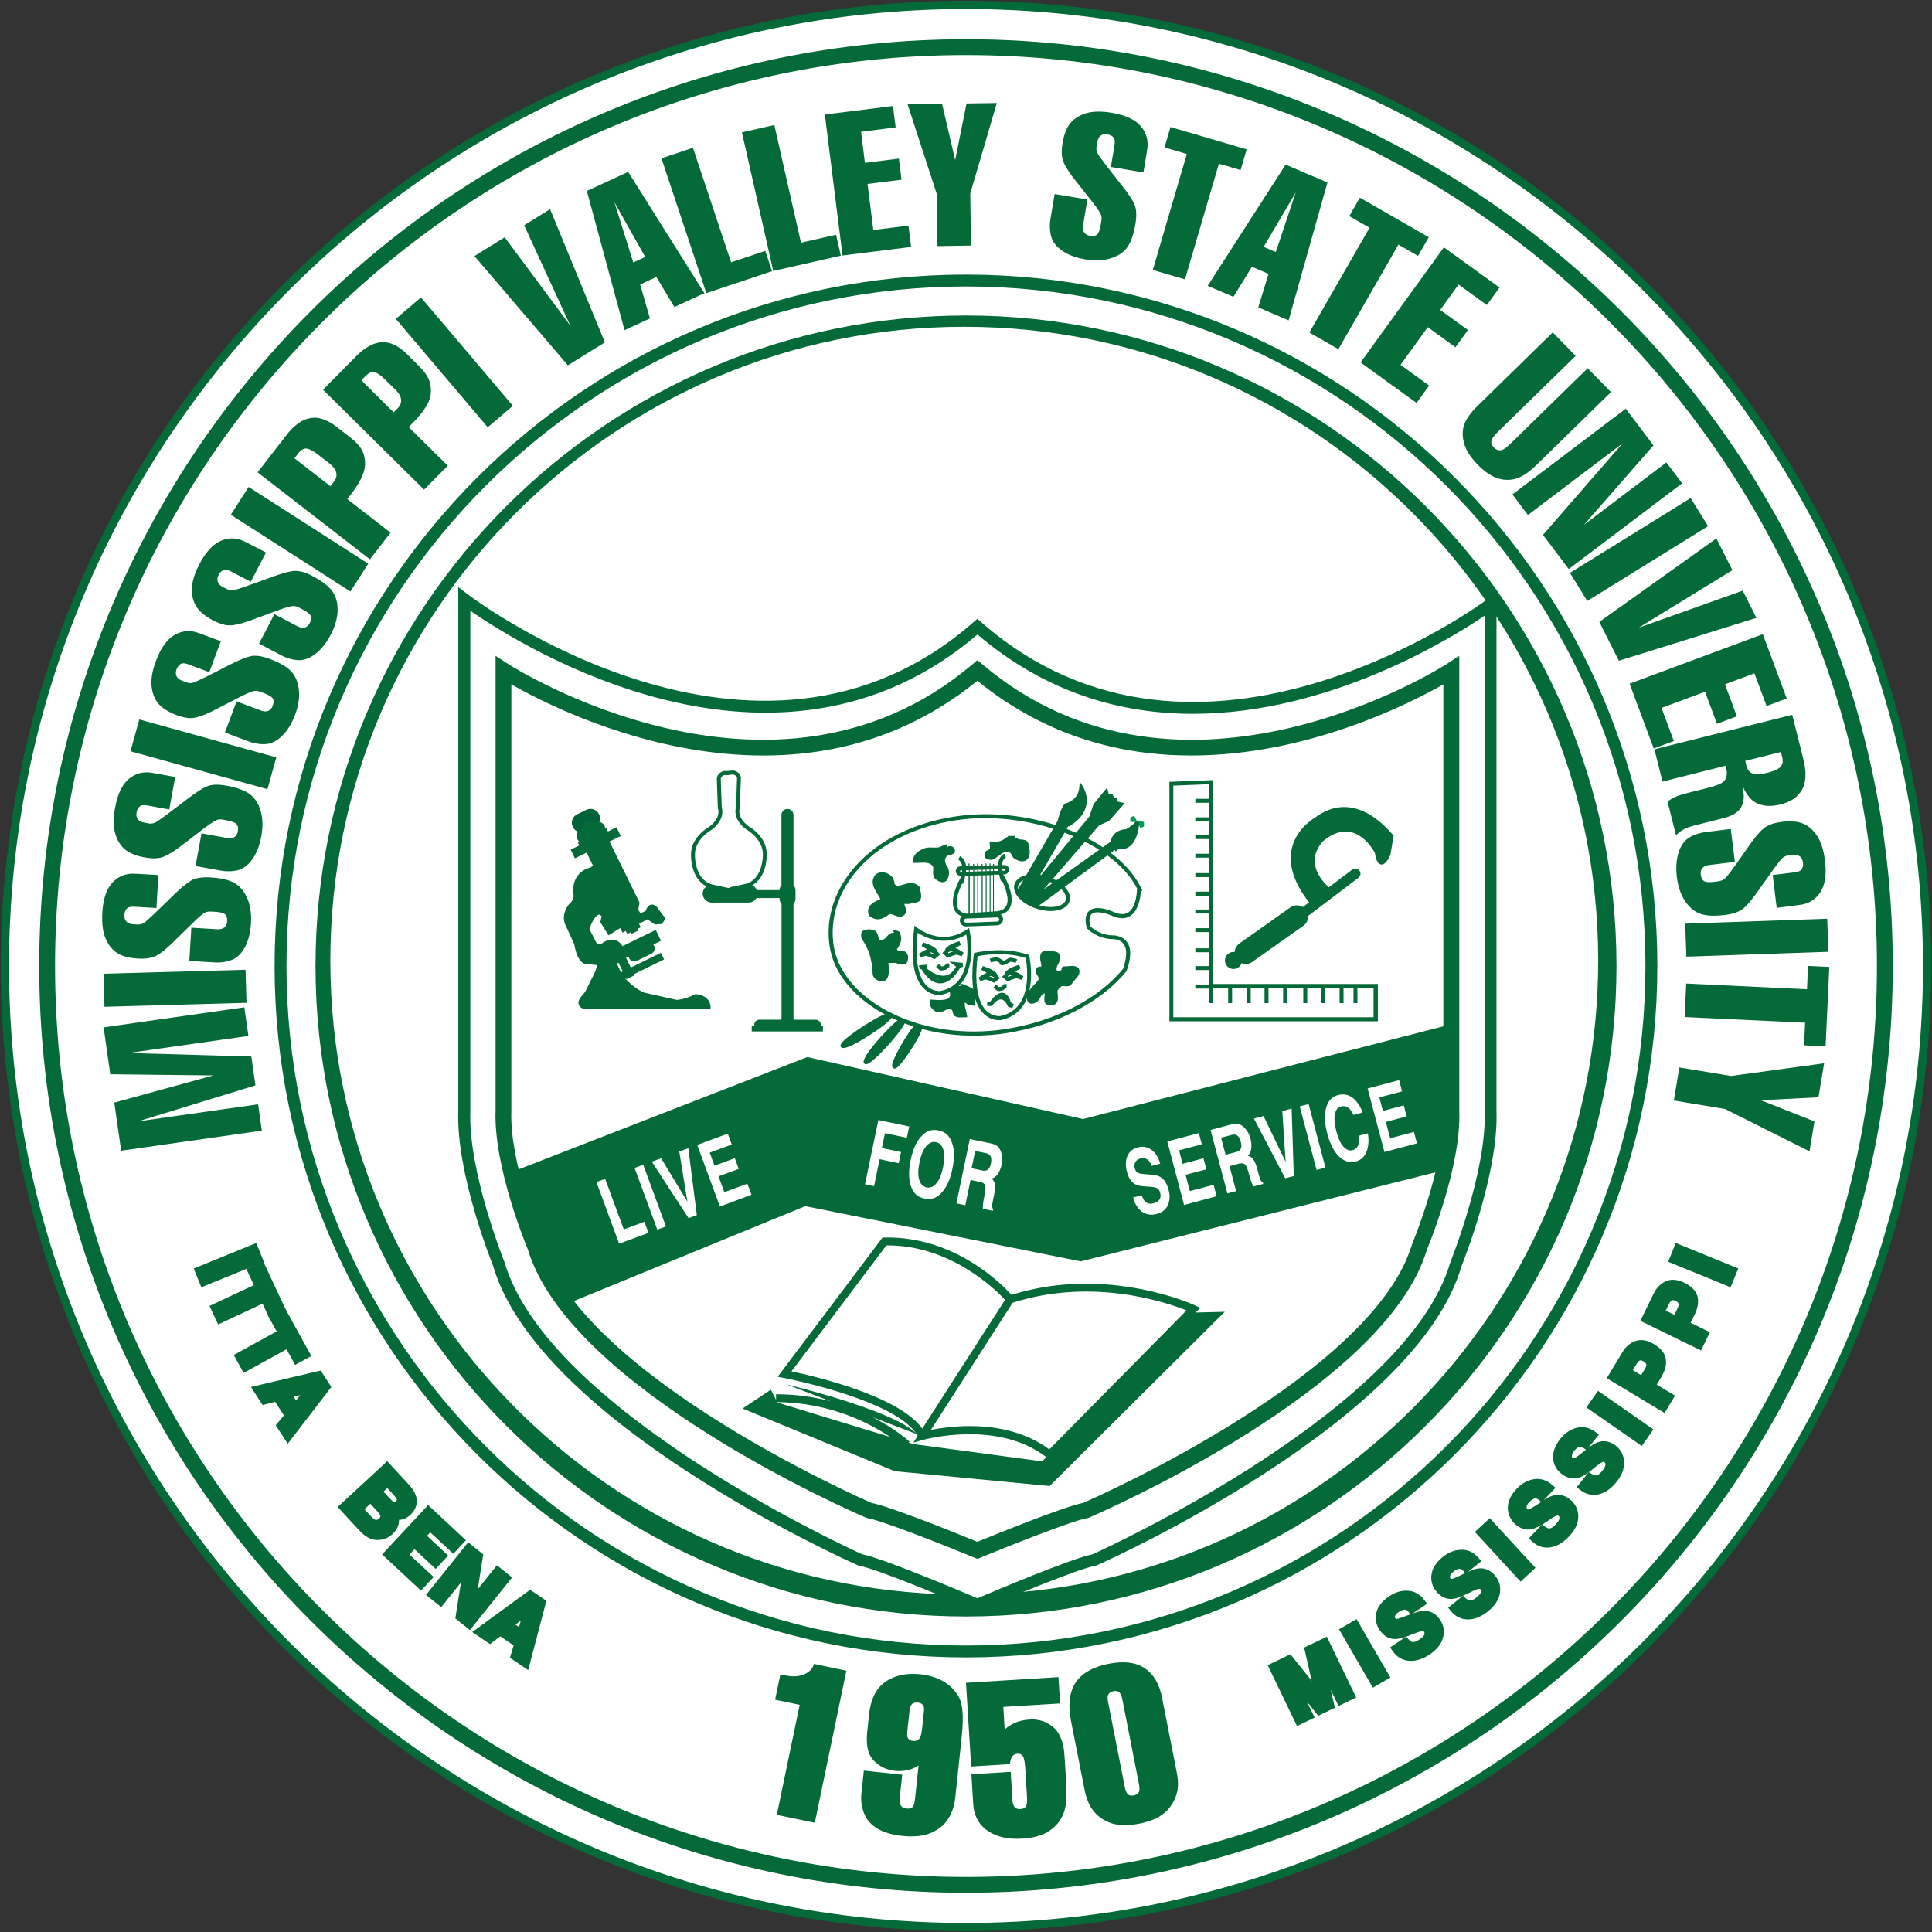 <?xml version="1.0" encoding="utf-8"?>
<svg xmlns="http://www.w3.org/2000/svg" viewBox="0 0 250.2 250.2">
<rect x="0" y="0" width="250.2" height="250.2" fill="#333333" stroke="none"/>
<g>
	<path fill="#FFFFFF" d="M125.1,249.56c68.74,0,124.46-55.73,124.46-124.46S193.84,0.64,125.1,0.64
		C56.36,0.64,0.64,56.36,0.64,125.1S56.36,249.56,125.1,249.56"/>
	<path fill="#046A38" d="M125.1,214.64c-49.37,0-89.54-40.17-89.54-89.54c0-49.37,40.17-89.54,89.54-89.54
		c49.37,0,89.53,40.17,89.53,89.54C214.63,174.47,174.47,214.64,125.1,214.64z M125.1,37.1c-48.52,0-88,39.48-88,88
		c0,48.52,39.48,88,88,88c48.52,0,87.99-39.48,87.99-88C213.1,76.58,173.62,37.1,125.1,37.1z M125.1,250.1
		c-68.93,0-125-56.08-125-125s56.08-125,125-125c68.92,0,125,56.07,125,125S194.03,250.1,125.1,250.1z M125.1,1.17
		C56.77,1.17,1.17,56.77,1.17,125.1c0,68.33,55.59,123.93,123.93,123.93c68.33,0,123.93-55.59,123.93-123.93
		C249.03,56.77,193.43,1.17,125.1,1.17z M125.1,245.12c-66.18,0-120.02-53.84-120.02-120.02S58.92,5.08,125.1,5.08
		c66.18,0,120.02,53.84,120.02,120.02S191.28,245.12,125.1,245.12z M125.1,7.13C60.05,7.13,7.13,60.05,7.13,125.1
		S60.05,243.07,125.1,243.07c65.05,0,117.97-52.92,117.97-117.97S190.15,7.13,125.1,7.13z M125.1,40.86
		c-46.45,0-84.24,37.79-84.24,84.24c0,46.45,37.79,84.24,84.24,84.24c46.45,0,84.24-37.79,84.24-84.24
		C209.34,78.65,171.55,40.86,125.1,40.86z M206.97,124.41c0,43.52-34.03,79.23-76.88,81.93l-3.52,1.48l-3.16-1.33
		c-44.59-0.78-80.63-37.3-80.63-82.08c0-45.27,36.83-82.09,82.09-82.09C170.15,42.31,206.97,79.14,206.97,124.41z M123.69,105.74
		c-5.25,0.79-9.78,3.01-12.74,6.25c-2.83,3.09-4.07,6.84-3.51,10.56c0.54,3.59,3.32,6.89,7.63,9.06c3.28,1.65,7.09,2.51,11.02,2.51
		c1.37,0,2.75-0.1,4.13-0.31c6.51-0.99,12.36-3.99,15.65-8.03l0.04-0.08c0.61-1.71,0.61-2.98-0.01-3.77c-0.7-0.9-1.92-0.8-1.94-0.8
		c-1.52-0.07-2.54-0.95-2.76-1.16c-0.19-0.8-0.13-1.34,0.19-1.61c0.59-0.5,2.03-0.02,2.53,0.2c0.98,0.45,1.8,0.48,2.45,0.06
		c1.12-0.71,1.33-2.51,1.37-3.18l0.19-0.12C145,108.7,133.68,104.22,123.69,105.74z M147.24,115.17c0,0.02-0.01,2.29-1.14,3
		c-0.49,0.31-1.15,0.28-1.96-0.1c-0.21-0.1-2.12-0.92-3.07-0.13c-0.49,0.41-0.61,1.15-0.34,2.2l0.02,0.06l0.04,0.05
		c0.05,0.05,1.22,1.28,3.19,1.37c0.01,0,1-0.08,1.52,0.61c0.48,0.63,0.46,1.74-0.06,3.24c-3.22,3.93-8.93,6.85-15.3,7.81
		c-5.24,0.79-10.51,0.03-14.83-2.15c-4.15-2.09-6.83-5.26-7.35-8.68c-0.54-3.57,0.66-7.16,3.38-10.13c2.88-3.15,7.3-5.31,12.44-6.09
		c9.37-1.42,20.34,2.75,23.47,8.81V115.17z M138.35,115.49c-0.43-0.83-1.49-1.59-2.76-1.98c-0.93-0.29-1.86-0.36-2.64-0.19
		c-0.83,0.17-1.39,0.59-1.57,1.18c-0.12,0.38-0.07,0.8,0.16,1.22c0.43,0.83,1.49,1.58,2.76,1.98c0.62,0.19,1.22,0.28,1.77,0.28
		c1.23,0,2.19-0.46,2.44-1.27C138.63,116.33,138.57,115.91,138.35,115.49z M138.02,116.56c-0.27,0.87-1.91,1.17-3.57,0.65
		c-1.14-0.35-2.08-1.01-2.46-1.72c-0.16-0.3-0.2-0.58-0.12-0.83c0.12-0.4,0.55-0.7,1.19-0.83c0.24-0.05,0.51-0.08,0.78-0.08
		c0.51,0,1.06,0.09,1.61,0.26c1.14,0.35,2.08,1.02,2.45,1.73C138.06,116.03,138.1,116.31,138.02,116.56z M130.8,117.53
		c-0.29,0.58-0.87,0.91-1.71,0.99l-0.18,0.01l0,0.07l-3.55,0.24c-0.88-0.08-1.46-0.41-1.75-0.99c-0.72-1.41,0.58-3.81,0.83-4.24
		c0.03-0.11,0.05-0.24,0.09-0.39c0.34-1.51-0.39-1.87-0.42-1.88l0.2-0.47c0.05,0.02,1.16,0.51,0.71,2.47
		c-0.04,0.16-0.07,0.29-0.09,0.4l0.01,0c-0.04,0.19-0.08,0.33-0.11,0.43c-0.01,0.03-0.01,0.05-0.01,0.06l0,0
		c-0.06,0.2-0.12,0.24-0.24,0.22c-0.4,0.84-0.96,2.3-0.52,3.18c0.21,0.42,0.64,0.65,1.3,0.71l1.03-0.07l-0.01-0.08l2.65-0.17
		c0.65-0.06,1.08-0.3,1.29-0.71c0.44-0.88-0.12-2.34-0.52-3.18c-0.13,0.02-0.18-0.03-0.24-0.22h-0.01c0-0.01-0.01-0.03-0.01-0.06
		c-0.03-0.1-0.06-0.24-0.11-0.43l0.01,0c-0.03-0.11-0.05-0.24-0.09-0.4c-0.45-1.96,0.67-2.45,0.72-2.47l0.2,0.47
		c-0.03,0.01-0.76,0.37-0.42,1.88c0.03,0.15,0.06,0.28,0.09,0.39C130.22,113.71,131.52,116.11,130.8,117.53z M118.83,116.82
		c-0.32,0.11-0.64,0.12-0.97,0.1v0.15h-0.75c0.03,0.09,0.06,0.19,0.09,0.29c0.13,0.37,0.31,0.88-0.17,1.2
		c-0.4,0.29-0.87,0.1-1.24-0.04c-0.24-0.1-0.49-0.2-0.61-0.12c-0.13,0.07-0.23,0.14-0.33,0.21c-0.34,0.22-0.69,0.44-1.14,0.44
		c-0.11,0-0.22-0.01-0.35-0.04c-0.76-0.19-0.92-0.55-0.92-0.81c-0.19-1.02,0.93-1.5,1.53-1.72v-0.15c-0.08-0.15-0.18-0.3-0.27-0.45
		c-0.48-0.77-1.03-1.65-0.4-2.5c0.2-0.28,0.55-0.42,0.96-0.42c0.56,0.02,1.12,0.32,1.39,0.76l0.07,0.19
		c0.07,0.18,0.13,0.36,0.13,0.59c0.01,0.01,0.11,0.1,0.26,0.17c0.28,0.08,0.62-0.03,0.97-0.14c0.39-0.12,0.84-0.26,1.32-0.12
		c0.48,0.16,0.75,0.42,0.75,0.73l0.04,0.17C119.31,115.82,119.46,116.61,118.83,116.82z M123.38,109.66
		c-0.2-0.1-0.48-0.04-0.56-0.08l-0.07,0.15l-0.04-0.16v0c0,0,0,0,0,0l-0.06-0.25c-0.24,0.06-0.49,0.16-0.74,0.27
		c-0.11,0.05-0.22,0.09-0.3,0.13c-0.26,0.06-0.52,0.05-0.81,0.04c-0.37-0.02-0.76-0.03-1.17,0.13c-0.36,0.16-1.47,0.64-1.36,1.63
		l0.03,0.23h0.23c0.17,0,0.34-0.01,0.52-0.02c0.72-0.03,1.34-0.07,1.75,0.44c0.09,0.18,0.07,0.37,0.05,0.59
		c-0.02,0.26-0.05,0.55,0.14,0.91c0.24,0.3,0.68,0.58,1.08,0.58c0.03,0,0.06,0,0.09-0.01c0.24-0.03,0.44-0.16,0.55-0.38
		c0.31-0.63,0.24-1.37-0.2-1.89c-0.01-0.01-0.02-0.06-0.03-0.1c-0.02-0.08-0.05-0.16-0.07-0.21c-0.06-0.22-0.03-0.45,0.09-0.64
		c0.09-0.13,0.26-0.29,0.55-0.32c0.26,0,0.53-0.19,0.61-0.43C123.7,110.06,123.62,109.83,123.38,109.66z M133.18,109.25
		c-0.14-0.48-0.62-0.51-0.93-0.53c-0.2-0.01-0.41-0.03-0.48-0.12l-0.07-0.1h-0.12c-0.02,0-0.07-0.02-0.08,0.01v-0.25h-0.98v0.13
		c-0.06,0.01-0.13,0.02-0.2,0.06l-0.05,0.04c-0.51,0.44-1.03,0.59-1.81,0.5l-0.29-0.03v0.29c0,0.09,0.01,0.18,0.02,0.28
		c0.01,0.15,0.03,0.3,0.01,0.41c-0.05,0.04-0.13,0.08-0.21,0.12c-0.16,0.08-0.37,0.17-0.45,0.39c-0.12,0.32-0.04,0.6,0.21,0.76
		c0.33,0.21,0.92,0.17,1.14-0.06c0.14-0.09,0.27-0.19,0.41-0.29c0.61-0.46,1.01-0.72,1.51-0.42c0.08,0.04,0.14,0.16,0.21,0.29
		c0.09,0.18,0.2,0.4,0.42,0.51c0.35,0.21,0.67,0.31,0.95,0.31c0.21,0,0.39-0.06,0.55-0.18
		C133.58,110.84,133.32,109.81,133.18,109.25z M117.53,123.61c-0.09-0.21-0.25-0.36-0.47-0.44l-0.08-0.01
		c-0.09,0-0.19,0.01-0.28,0.02c-0.09,0.01-0.22,0.02-0.25,0.01c-0.19-0.1-0.27-0.18-0.28-0.23c-0.01-0.03,0.03-0.09,0.05-0.12
		c0.56-0.79,0.64-1.5,0.25-2.14l-0.04-0.06l-0.06-0.03c-0.1-0.05-0.46-0.21-0.71-0.08l0.12,0.26c-0.05,0-0.09,0.01-0.13,0.02
		c-0.04,0.01-0.08,0.01-0.12,0.01l-0.08,0.01c-0.28,0.1-0.47,0.31-0.64,0.49c-0.17,0.19-0.31,0.35-0.57,0.39
		c-0.13,0.04-0.33,0-0.41-0.09c-0.04-0.1-0.06-0.21-0.09-0.32c-0.06-0.3-0.15-0.71-0.66-0.88c-0.52-0.11-0.95-0.07-1.29,0.1
		c-0.36,0.18-0.29,0.79-0.21,1.04l0.04,0.07c0.89,1.23,1.31,2.59,1.4,4.56c0.07,0.49,0.62,0.86,1.09,0.9c0.03,0,0.07,0,0.1,0
		c0.36,0,0.64-0.19,0.75-0.52c0.2-0.46,0.16-0.94,0.13-1.41c-0.01-0.15-0.02-0.3-0.03-0.44c0.09,0,0.19-0.01,0.28-0.01
		c0.33-0.01,0.65-0.03,0.88,0.06c0.29,0.15,0.7,0.19,0.96,0.1c0.16-0.05,0.24-0.15,0.27-0.22
		C117.59,124.38,117.67,123.95,117.53,123.61z M139.21,126.89c-0.15,0.17-0.31,0.35-0.42,0.53c-0.21,0.36-0.61,0.32-0.9,0.29
		c-0.16-0.01-0.32-0.03-0.43,0.01c-0.08,0.1-0.18,0.15-0.26,0.19c-0.02,0.01-0.05,0.02-0.07,0.03c-0.02,0.15-0.1,0.26-0.17,0.33
		c-0.01,0.17,0,0.35,0.02,0.53c0.04,0.45,0.08,0.97-0.36,1.26c-0.2,0.1-0.4,0.15-0.59,0.15c-0.04,0-0.08,0-0.12-0.01
		c-0.29-0.03-0.51-0.18-0.62-0.4c-0.07-0.25-0.05-0.46-0.03-0.66c0.02-0.18,0.04-0.35,0.01-0.51c-0.02,0.02-0.1,0.05-0.25,0.15
		c-0.13,0.1-0.23,0.27-0.33,0.44c-0.15,0.25-0.3,0.51-0.6,0.63c-0.44,0.25-0.75,0.09-0.86,0c-0.24-0.19-0.32-0.56-0.21-0.95
		c0.18-0.6,0.55-1,0.92-1.38c0.17-0.18,0.34-0.36,0.5-0.56c0.08-0.08,0.1-0.35-0.01-0.51c-0.19-0.28-0.5-0.73-0.15-1.1
		c0.13-0.19,0.39-0.18,0.57-0.17c0.02-0.17-0.02-0.37-0.07-0.58c-0.08-0.36-0.17-0.77,0.05-1.15c0.29-0.49,1-0.36,1.56-0.26
		c0.11,0.02,0.21,0.04,0.31,0.05c0.23,0.04,0.4,0.16,0.5,0.35c0.16,0.32,0.08,0.78-0.06,1.06c-0.29,0.48-0.39,0.86-0.27,1.02
		c0.01,0.02,0.06,0.05,0.17,0.06c0.15,0,0.32-0.04,0.44-0.12c-0.02-0.12-0.02-0.24,0.07-0.34l0.08-0.09l0.18-0.02
		c0.14,0,0.3-0.02,0.46-0.03c0.52-0.05,1.1-0.11,1.43,0.29C139.99,126.02,139.58,126.48,139.21,126.89z M125.07,129.87
		c-0.04,0-0.08-0.01-0.12-0.01c-0.05,0.31,0.03,0.59,0.12,0.91c0.06,0.21,0.12,0.43,0.15,0.68l0.04,0.29h-0.29
		c-0.1,0-0.2,0-0.29,0.01c-0.1,0-0.2,0.01-0.3,0.01c-0.22,0-0.44-0.02-0.65-0.13c-0.23-0.08-0.29-0.33-0.34-0.53
		c-0.03-0.13-0.06-0.26-0.13-0.32c-0.2-0.21-0.63-0.09-0.98,0.12c-0.3,0.2-0.79,0.21-1.1,0.1l-0.07-0.04
		c-0.31-0.23-0.88-0.66-0.65-1.33l0.06-0.19l0.2,0.02c0.65,0.05,1.84,0.15,2.21-0.29c0.12-0.14,0.15-0.34,0.09-0.61
		c-0.01-0.04-0.02-0.07-0.04-0.11c-0.05-0.13-0.11-0.26-0.1-0.38c0.2-0.08,0.39-0.19,0.56-0.35c0.32-0.05,0.67-0.06,1.03-0.05
		l0.01-0.04h0h0l0.08-0.24c0.27,0.09,0.51,0.2,0.74,0.31c0.05,0,0.1,0,0.15,0v0.07c0.14,0.07,0.28,0.13,0.42,0.19
		c0.49,0.25,0.45,0.82,0.41,1.33c-0.02,0.23-0.03,0.46-0.01,0.65l0.04,0.29H126C125.69,130.2,125.37,130.2,125.07,129.87z
		 M187.63,132.73l-0.3,18.73l-47.37,11.89l-35.68-7.15l-30.13,12.36l-4.68-6.96l-2.37-10.14l37.46-14.57l35.7,8.03L187.63,132.73z"
		/>
	<path fill="#006236" d="M77.58,105.45c-0.3-0.61-1.03-0.87-1.65-0.57l-1.18,0.57c-0.3,0.14-0.52,0.4-0.63,0.71
		c-0.11,0.31-0.08,0.65,0.06,0.93c0.14,0.3,0.39,0.52,0.7,0.63c0.14,0.05,0.28,0.07,0.41,0.07c0.18,0,0.36-0.04,0.53-0.12l1.18-0.58
		c0.3-0.15,0.52-0.4,0.63-0.71C77.75,106.07,77.73,105.73,77.58,105.45z"/>
	<polygon fill="#009C57" points="147.19,106.26 146.87,105.63 146.38,105.88 146.38,106.43 147.29,106.46 147.67,107.22 
		148.15,107.05 148.15,106.5 148.16,106.44 	"/>
	<polygon fill="#046A38" points="34.07,163.32 31.9,164.33 32.88,166.43 27.13,169.12 28.25,171.52 34,168.83 34.98,170.92 
		37.15,169.91 	"/>
	<path fill="#046A38" d="M40.32,175.61l-2.1,1.15l-1.11-2.02l-5.56,3.06l-1.28-2.32l5.56-3.06l-1.12-2.03l2.1-1.15L40.32,175.61z
		 M33.18,160.98l-8.09,3.3l0.99,2.43l8.09-3.31L33.18,160.98z M32.5,179.62l1.51,2.34l1.62-0.42l1.14,1.76l-1.06,1.28l1.55,2.39
		l5.65-7.35l-1.38-2.13L32.5,179.62z M38.9,180.67l-0.57,0.69l-0.3-0.46L38.9,180.67z M51.61,197.42c0.05-0.2,0.07-0.4,0.06-0.6
		c0.03,0,0.05,0,0.08,0c0.49-0.02,0.96-0.24,1.4-0.64c0.41-0.38,0.68-0.83,0.78-1.34c0.16-0.81-0.14-1.65-0.89-2.48l-2.89-3.13
		l-6.42,5.93l2.72,2.95c0.29,0.31,0.59,0.59,0.9,0.81c0.34,0.24,0.71,0.4,1.08,0.47c0.16,0.03,0.32,0.04,0.48,0.04
		c0.18,0,0.35-0.02,0.52-0.05c0.52-0.09,0.99-0.33,1.39-0.71C51.23,198.29,51.49,197.87,51.61,197.42z M47.96,194.74l0.95,1.03
		c0.23,0.25,0.3,0.41,0.33,0.48c0.04,0.11,0.05,0.22-0.13,0.39c-0.29,0.26-0.45,0.2-0.52,0.18c-0.07-0.03-0.21-0.11-0.45-0.36
		l-0.94-1.01L47.96,194.74z M49.66,193.17l0.5-0.46l0.8,0.87c0.21,0.22,0.35,0.43,0.44,0.6c0.02,0.05,0.02,0.1-0.11,0.22
		c-0.05,0.05-0.15,0.13-0.22,0.11c-0.15-0.04-0.3-0.15-0.46-0.33L49.66,193.17z M56.16,204.22l-1.64,1.77l-5.03-4.69l5.96-6.39
		l4.89,4.56l-1.63,1.75l-2.99-2.78l-0.42,0.45l2.74,2.56l-1.62,1.73l-2.74-2.56l-0.65,0.7L56.16,204.22z M66.32,204.28l-5.46,6.82
		l-1.89-1.51l0.72-4.64l-2.55,3.18l-1.97-1.58l5.46-6.82l1.95,1.57l-0.71,4.51l2.48-3.1L66.32,204.28z M68.65,205.88l-7.49,5.47
		l2.3,1.57l1.33-1.01l1.73,1.18l-0.48,1.59l2.36,1.6l2.36-8.97L68.65,205.88z M67.46,209.85l-0.25,0.85l-0.45-0.31L67.46,209.85z
		 M33.91,146.42l-18.22,2.6l-0.89-6.23l12.84-3.52l-13.36-0.15l-0.86-6.07l18.22-2.6l0.53,3.71l-15.55,2.21l15.93,0.45l0.53,3.74
		l-15.2,4.66l15.55-2.21L33.91,146.42z M13.41,126.1l0.12,4.28l18.39-0.51l-0.12-4.28L13.41,126.1z M17.5,113.15
		c-1.17-0.07-2.14,0.31-2.92,1.13c-0.78,0.82-1.23,2.13-1.33,3.91c-0.08,1.38,0.06,2.49,0.42,3.34c0.36,0.85,0.87,1.48,1.51,1.89
		c0.64,0.41,1.55,0.66,2.73,0.72c0.81,0.05,1.48-0.03,2.03-0.24c0.55-0.21,1.27-0.73,2.17-1.58l2.92-2.86
		c0.75-0.73,1.27-1.17,1.57-1.3c0.21-0.09,0.45-0.13,0.73-0.11l0.54,0.03c0.67,0.04,1.09,0.15,1.29,0.34
		c0.2,0.18,0.28,0.48,0.26,0.89c-0.02,0.35-0.14,0.62-0.36,0.8c-0.22,0.18-0.54,0.26-0.97,0.23l-3.31-0.2l-0.26,4.3l3.31,0.2
		c0.5,0.03,1.02-0.01,1.56-0.14c0.53-0.12,0.96-0.3,1.26-0.54c0.53-0.4,0.96-0.99,1.28-1.74c0.32-0.75,0.51-1.61,0.57-2.57
		c0.08-1.29-0.08-2.39-0.47-3.3c-0.39-0.91-0.94-1.57-1.64-1.98c-0.7-0.41-1.74-0.66-3.13-0.74c-1.11-0.07-1.96,0.07-2.54,0.42
		c-0.58,0.35-1.36,0.99-2.33,1.95c-2,1.96-3.2,3.1-3.6,3.42c-0.29,0.23-0.61,0.33-0.95,0.31l-0.59-0.03
		c-0.39-0.02-0.69-0.14-0.88-0.35c-0.2-0.21-0.28-0.5-0.26-0.86c0.02-0.39,0.15-0.69,0.37-0.88c0.17-0.15,0.51-0.21,1.01-0.18
		l2.77,0.16l0.25-4.27L17.5,113.15 M19.75,100.09c-1.15-0.21-2.16,0.04-3.04,0.76c-0.88,0.72-1.48,1.96-1.8,3.73
		c-0.25,1.36-0.25,2.48,0.01,3.36c0.26,0.89,0.68,1.57,1.26,2.06s1.46,0.84,2.62,1.05c0.79,0.14,1.48,0.15,2.04,0.01
		c0.57-0.14,1.35-0.57,2.35-1.31l3.24-2.48c0.84-0.63,1.41-1,1.72-1.1c0.22-0.06,0.46-0.07,0.73-0.02l0.53,0.1
		c0.65,0.12,1.07,0.28,1.24,0.49c0.17,0.21,0.22,0.51,0.15,0.92c-0.06,0.35-0.22,0.6-0.45,0.75c-0.24,0.15-0.57,0.19-0.99,0.11
		l-3.26-0.6l-0.78,4.23l3.27,0.6c0.5,0.09,1.02,0.11,1.56,0.06c0.54-0.05,0.99-0.18,1.32-0.39c0.58-0.34,1.07-0.86,1.48-1.57
		c0.41-0.71,0.71-1.54,0.88-2.49c0.23-1.27,0.21-2.38-0.07-3.33c-0.28-0.95-0.74-1.68-1.39-2.17c-0.65-0.49-1.65-0.86-3.02-1.11
		c-1.09-0.2-1.95-0.17-2.57,0.1c-0.62,0.27-1.47,0.82-2.55,1.65c-2.22,1.7-3.55,2.69-3.99,2.95c-0.32,0.19-0.64,0.25-0.99,0.19
		l-0.58-0.11c-0.39-0.07-0.67-0.22-0.83-0.45c-0.17-0.23-0.22-0.53-0.15-0.88c0.07-0.39,0.23-0.66,0.47-0.82
		c0.19-0.13,0.53-0.15,1.03-0.05l2.73,0.5l0.77-4.21L19.75,100.09 M18.04,93.17l-1.14,4.12l17.74,4.91l1.14-4.12L18.04,93.17z
		 M25.77,81.99c-1.09-0.41-2.14-0.34-3.13,0.22c-0.99,0.55-1.8,1.67-2.43,3.35c-0.49,1.29-0.68,2.4-0.58,3.31
		c0.1,0.92,0.39,1.67,0.88,2.25c0.49,0.58,1.29,1.08,2.39,1.5c0.75,0.29,1.43,0.41,2.01,0.37c0.59-0.04,1.43-0.33,2.55-0.87
		l3.63-1.87c0.93-0.47,1.56-0.74,1.88-0.78c0.22-0.02,0.47,0.01,0.73,0.11l0.51,0.19c0.62,0.24,1,0.47,1.13,0.7
		c0.13,0.24,0.13,0.54-0.02,0.93c-0.12,0.33-0.32,0.55-0.58,0.66c-0.26,0.11-0.59,0.09-0.99-0.06l-3.11-1.17l-1.51,4.03l3.11,1.17
		c0.47,0.18,0.98,0.29,1.53,0.33c0.55,0.04,1-0.01,1.37-0.15c0.63-0.23,1.2-0.66,1.74-1.28c0.53-0.62,0.96-1.39,1.31-2.29
		c0.45-1.2,0.63-2.3,0.52-3.29c-0.11-0.99-0.43-1.78-0.98-2.38c-0.55-0.6-1.47-1.14-2.77-1.63c-1.04-0.39-1.89-0.51-2.55-0.35
		c-0.66,0.16-1.59,0.55-2.8,1.17c-2.49,1.29-3.97,2.02-4.45,2.2c-0.35,0.13-0.68,0.14-1,0.01l-0.56-0.21
		c-0.37-0.14-0.62-0.34-0.74-0.6c-0.12-0.26-0.12-0.56,0.01-0.89c0.14-0.37,0.34-0.61,0.61-0.73c0.21-0.09,0.54-0.05,1.02,0.13
		l2.6,0.98l1.5-4.01L25.77,81.99 M31.79,70.18c-1.04-0.54-2.08-0.6-3.13-0.17c-1.05,0.43-1.99,1.44-2.82,3.02
		c-0.64,1.22-0.97,2.3-0.99,3.22c-0.02,0.92,0.18,1.7,0.6,2.34c0.42,0.64,1.15,1.23,2.19,1.78c0.72,0.37,1.37,0.58,1.95,0.61
		c0.59,0.04,1.46-0.15,2.63-0.55l3.83-1.41c0.98-0.36,1.64-0.54,1.96-0.54c0.23,0,0.46,0.07,0.71,0.2l0.48,0.25
		c0.59,0.31,0.94,0.59,1.04,0.84c0.1,0.25,0.06,0.56-0.13,0.92c-0.16,0.31-0.38,0.51-0.65,0.58c-0.27,0.08-0.6,0.01-0.98-0.19
		l-2.94-1.54l-2,3.81l2.94,1.54c0.45,0.24,0.94,0.41,1.48,0.52c0.54,0.11,1,0.12,1.38,0.02c0.65-0.15,1.28-0.51,1.88-1.06
		c0.6-0.55,1.13-1.26,1.58-2.12c0.6-1.14,0.91-2.21,0.92-3.2c0.02-0.99-0.21-1.82-0.68-2.48c-0.47-0.66-1.32-1.31-2.55-1.96
		c-0.98-0.52-1.81-0.74-2.49-0.66c-0.68,0.07-1.65,0.35-2.92,0.82c-2.63,0.97-4.19,1.52-4.69,1.63c-0.36,0.09-0.69,0.05-1-0.11
		l-0.53-0.27c-0.35-0.18-0.57-0.41-0.66-0.68c-0.09-0.27-0.05-0.57,0.11-0.89c0.18-0.35,0.42-0.56,0.7-0.65
		c0.22-0.07,0.55,0.01,1,0.25l2.46,1.29l1.98-3.79L31.79,70.18 M32.2,63.06l-2.31,3.6l15.49,9.94l2.31-3.6L32.2,63.06z M39.29,58.15
		c-0.23,0.09-0.44,0.27-0.65,0.54l-0.51,0.66l4.66,3.61l0.48-0.62c0.27-0.35,0.36-0.72,0.28-1.12c-0.08-0.4-0.37-0.8-0.87-1.19
		l-1.47-1.14c-0.46-0.35-0.86-0.6-1.22-0.73C39.75,58.06,39.52,58.06,39.29,58.15 M50.58,68.98l-2.67,3.45L33.36,61.17l3.81-4.92
		c0.38-0.49,0.79-0.91,1.24-1.26c0.45-0.36,0.89-0.6,1.31-0.73c0.42-0.13,0.82-0.18,1.21-0.16c0.28,0.01,0.61,0.09,1,0.23
		c0.54,0.2,1.06,0.49,1.57,0.88l1.9,1.47c0.61,0.47,1.06,0.95,1.36,1.41c0.29,0.47,0.46,1.01,0.51,1.62
		c0.05,0.61-0.05,1.2-0.29,1.78c-0.32,0.77-0.8,1.58-1.46,2.43l-0.55,0.71L50.58,68.98z M48.09,48.2c-0.24,0.06-0.47,0.22-0.71,0.46
		l-0.59,0.59l4.19,4.15l0.55-0.56c0.31-0.31,0.45-0.67,0.41-1.08c-0.03-0.41-0.27-0.84-0.72-1.28l-1.32-1.3
		c-0.41-0.41-0.79-0.7-1.12-0.88C48.56,48.16,48.32,48.13,48.09,48.2 M57.99,60.31l-3.07,3.1L41.83,50.47l4.38-4.42
		c0.43-0.44,0.89-0.81,1.39-1.11c0.49-0.3,0.96-0.49,1.38-0.56c0.43-0.08,0.84-0.08,1.22-0.01c0.28,0.05,0.6,0.16,0.97,0.35
		c0.51,0.26,1,0.61,1.45,1.06l1.7,1.69c0.55,0.54,0.94,1.07,1.17,1.57c0.23,0.5,0.34,1.06,0.31,1.67c-0.02,0.61-0.19,1.19-0.5,1.73
		c-0.41,0.72-0.99,1.47-1.75,2.23l-0.63,0.64L57.99,60.31z M54.52,38.52l-3.26,2.77l11.9,14.04l3.26-2.77L54.52,38.52z M78.33,44.34
		l-7.09-17.25l-3.36,2.08l5.97,12.99l-8.49-11.43l-3.92,2.43l12.1,14.15L78.33,44.34z M82.01,33.99l1.55-0.71l-3.99-7.08
		L82.01,33.99z M82.9,36.85l1.27,4.39l-3.29,1.52L76,24.73l5.35-2.47l9.87,15.71l-3.89,1.79l-2.33-3.9L82.9,36.85z M99.11,32.49
		l-4.43,1.48l-4.94-14.83l-4.08,1.36l5.81,17.46l8.51-2.84L99.11,32.49z M108.28,30.4l-4.55,1.03l-3.45-15.24l-4.2,0.95l4.06,17.95
		l8.75-1.98L108.28,30.4z M117.65,29.22l-4.55,0.57l-0.75-5.97l4.4-0.55l-0.34-2.73l-4.4,0.55l-0.5-4.03l4.48-0.56l-0.35-2.77
		l-8.82,1.1l2.29,18.26l8.88-1.11L117.65,29.22z M121.41,31.87l4.34-0.07l-0.1-6.73l3.44-11.73l-3.92,0.06l-1.47,7.33l-1.7-7.28
		l-4.46,0.07l3.76,11.56L121.41,31.87z M148.56,19.39c0.19-1.15-0.08-2.16-0.81-3.03c-0.73-0.87-1.98-1.45-3.75-1.75
		c-1.36-0.23-2.48-0.21-3.36,0.06c-0.88,0.27-1.56,0.7-2.04,1.29c-0.48,0.59-0.82,1.47-1.01,2.63c-0.13,0.8-0.13,1.48,0.02,2.05
		c0.15,0.57,0.6,1.34,1.34,2.33l2.53,3.2c0.64,0.83,1.02,1.39,1.12,1.7c0.07,0.22,0.08,0.46,0.03,0.73l-0.09,0.54
		c-0.11,0.66-0.27,1.07-0.47,1.24c-0.2,0.18-0.51,0.23-0.91,0.16c-0.35-0.06-0.6-0.21-0.76-0.44c-0.16-0.24-0.2-0.56-0.13-0.99
		l0.55-3.27l-4.24-0.71l-0.55,3.27c-0.08,0.5-0.1,1.02-0.03,1.56c0.06,0.54,0.2,0.98,0.4,1.32c0.35,0.57,0.88,1.06,1.59,1.46
		c0.71,0.4,1.55,0.68,2.5,0.84c1.27,0.21,2.38,0.17,3.33-0.12c0.95-0.29,1.67-0.76,2.15-1.42c0.48-0.65,0.84-1.66,1.07-3.03
		c0.18-1.09,0.14-1.95-0.14-2.57c-0.28-0.62-0.84-1.46-1.69-2.52c-1.74-2.19-2.74-3.51-3.01-3.95c-0.2-0.31-0.26-0.64-0.2-0.98
		l0.1-0.59c0.07-0.39,0.21-0.67,0.44-0.84c0.23-0.17,0.52-0.23,0.88-0.16c0.39,0.07,0.67,0.22,0.83,0.46
		c0.13,0.18,0.15,0.53,0.07,1.02l-0.46,2.74l4.22,0.71L148.56,19.39 M149.29,34.96l4.17,1.22l4.39-14.98l2.81,0.82l0.79-2.68
		l-9.87-2.89l-0.77,2.64l2.89,0.85L149.29,34.96z M163.65,31.97l1.57,0.67l2.58-7.71L163.65,31.97z M162.13,34.55l-2.4,3.89
		l-3.33-1.42l10.09-15.7l5.42,2.31l-5.03,17.86l-3.93-1.68l1.33-4.34L162.13,34.55z M169.57,43.06l3.76,2.16l7.77-13.54l2.54,1.46
		l1.39-2.42l-8.92-5.12l-1.37,2.39l2.62,1.5L169.57,43.06z M185.08,49.93l-3.71-2.68l3.53-4.88l3.59,2.6l1.61-2.23l-3.59-2.6
		l2.38-3.29l3.66,2.65l1.64-2.26l-7.2-5.21L176.2,46.94l7.25,5.24L185.08,49.93z M191.32,52.6c-0.84,0.82-1.4,1.6-1.68,2.33
		c-0.27,0.72-0.29,1.54-0.05,2.44c0.24,0.9,0.82,1.83,1.76,2.79c0.86,0.88,1.69,1.46,2.48,1.74c0.79,0.28,1.6,0.32,2.41,0.11
		c0.81-0.21,1.72-0.8,2.71-1.77l9.68-9.46l-3.02-3.09l-10.04,9.81c-0.53,0.52-0.95,0.79-1.25,0.82c-0.31,0.03-0.59-0.09-0.86-0.37
		c-0.26-0.26-0.37-0.54-0.33-0.82c0.04-0.28,0.32-0.68,0.84-1.19l10.08-9.85l-2.97-3.04L191.32,52.6 M197.87,66.69l12.26-9.27
		l-10.31,11.85l3.34,4.42l14.68-11.1l-2.04-2.7l-10.67,8.07l9-10.28l-3.59-4.75l-14.68,11.1L197.87,66.69z M221.2,68.14l-2.25-3.64
		l-15.64,9.69l2.25,3.64L221.2,68.14z M209.65,85.57l17.81-5.55l-1.77-3.53l-13.47,4.8l12.13-7.45l-2.07-4.11l-15.16,10.81
		L209.65,85.57z M216.77,95.97l-1.6-4.29l5.64-2.1l1.54,4.15l2.58-0.96l-1.54-4.15l3.81-1.42l1.58,4.23l2.61-0.97l-3.1-8.33
		l-17.25,6.41l3.12,8.39L216.77,95.97z M230.82,98.15l-0.19-0.76l-4.62,1.15l0.15,0.61c0.15,0.58,0.44,0.93,0.89,1.04
		c0.45,0.12,1.11,0.07,1.98-0.15c0.82-0.21,1.35-0.47,1.59-0.78C230.86,98.95,230.93,98.58,230.82,98.15 M215.3,101.22l-1.05-4.18
		l17.85-4.47l1.44,5.74c0.42,1.67,0.37,2.99-0.16,3.94c-0.53,0.95-1.45,1.59-2.76,1.92c-1.31,0.33-2.4,0.25-3.27-0.24
		c-0.63-0.35-1.16-1.01-1.61-2.01l-0.08,0.02c0.27,1.07,0.21,1.93-0.18,2.6c-0.4,0.66-1.16,1.14-2.3,1.42l-3.62,0.91
		c-0.64,0.16-1.15,0.34-1.52,0.54c-0.37,0.2-0.7,0.45-0.99,0.77l-1.09-4.35c0.46-0.44,1.27-0.81,2.44-1.1l2.68-0.67
		c0.9-0.24,1.52-0.44,1.83-0.63c0.32-0.19,0.53-0.42,0.62-0.69c0.12-0.36,0.13-0.71,0.05-1.04l-0.13-0.53L215.3,101.22z
		 M233.07,117.19c1.16-0.14,2.05-0.69,2.67-1.64c0.62-0.95,0.82-2.32,0.6-4.09c-0.17-1.37-0.51-2.44-1.02-3.21
		c-0.51-0.77-1.12-1.3-1.82-1.59c-0.7-0.29-1.64-0.36-2.81-0.22c-0.8,0.1-1.45,0.3-1.95,0.6c-0.5,0.3-1.12,0.95-1.85,1.95
		l-2.35,3.34c-0.61,0.85-1.05,1.37-1.31,1.56c-0.19,0.12-0.42,0.2-0.69,0.24l-0.54,0.07c-0.66,0.08-1.1,0.05-1.33-0.1
		c-0.23-0.15-0.36-0.42-0.42-0.83c-0.04-0.35,0.03-0.64,0.21-0.85c0.18-0.22,0.48-0.35,0.91-0.4l3.3-0.4l-0.53-4.27l-3.29,0.41
		c-0.5,0.06-1.01,0.2-1.51,0.41c-0.5,0.21-0.89,0.47-1.15,0.77c-0.45,0.49-0.76,1.14-0.94,1.94c-0.18,0.8-0.21,1.68-0.1,2.64
		c0.16,1.28,0.51,2.33,1.06,3.16c0.55,0.83,1.21,1.38,1.97,1.65c0.76,0.28,1.83,0.33,3.21,0.16c1.1-0.14,1.91-0.43,2.42-0.87
		c0.51-0.44,1.16-1.22,1.94-2.34c1.61-2.29,2.58-3.63,2.93-4.01c0.24-0.28,0.54-0.44,0.88-0.48l0.59-0.07
		c0.39-0.05,0.7,0.01,0.93,0.18c0.23,0.17,0.36,0.43,0.41,0.79c0.05,0.39-0.02,0.7-0.2,0.93c-0.14,0.18-0.46,0.3-0.96,0.36
		l-2.76,0.34l0.52,4.25L233.07,117.19 M236.78,123.26l-0.15-4.28l-18.39,0.64l0.15,4.27L236.78,123.26z M218.37,127.37l-0.2,4.34
		l15.6,0.73l-0.14,2.93l2.79,0.13l0.48-10.28l-2.75-0.13l-0.14,3.02L218.37,127.37z M217.48,138.24l-0.71,4.28l6.64,1.1l10.93,5.48
		l0.64-3.87l-6.95-2.75l7.47-0.38l0.73-4.4l-12.04,1.64L217.48,138.24z M105.41,215.48l4.2,0.88l-4.09,19.69l-4.92-1.02l2.96-14.25
		l-3.18-0.66l0.68-3.28l0.57,0.12c0.98,0.21,1.81,0.16,2.47-0.11c0.64-0.27,1.05-0.66,1.24-1.15L105.41,215.48z M124.62,221.37
		c0.1,0.94,0.08,2.15-0.08,3.59l-0.83,7.85c-0.11,1.01-0.41,1.93-0.9,2.71c-0.5,0.8-1.25,1.42-2.24,1.84
		c-0.72,0.31-1.57,0.46-2.56,0.46c-0.36,0-0.74-0.02-1.14-0.06c-1.33-0.14-2.41-0.46-3.22-0.94c-0.83-0.49-1.42-1.16-1.75-1.99
		c-0.32-0.81-0.44-1.69-0.34-2.6l0.31-2.93l4.97,0.53l-0.32,3.02c-0.05,0.47,0.01,0.81,0.17,1.01c0.16,0.21,0.39,0.32,0.72,0.35
		c0.33,0.04,0.58-0.02,0.74-0.16c0.12-0.1,0.27-0.37,0.34-1.03l0.47-4.39c-0.38,0.24-0.74,0.41-1.06,0.51c-0.63,0.2-1.3,0.26-2,0.19
		c-0.8-0.09-1.52-0.35-2.13-0.8c-0.62-0.44-1.03-0.96-1.24-1.53c-0.26-0.72-0.34-1.64-0.22-2.73l0.24-2.26
		c0.13-1.18,0.43-2.18,0.92-2.96c0.49-0.8,1.24-1.41,2.25-1.82c0.99-0.41,2.16-0.54,3.47-0.41c0.83,0.09,1.61,0.28,2.29,0.58
		c0.7,0.3,1.28,0.68,1.74,1.13c0.46,0.45,0.81,0.92,1.03,1.39C124.42,220.28,124.54,220.77,124.62,221.37z M119.52,220.8
		c-0.14-0.18-0.36-0.28-0.67-0.31c-0.3-0.03-0.54,0.03-0.72,0.17c-0.18,0.15-0.29,0.41-0.33,0.77l-0.31,2.89
		c-0.04,0.39,0,0.67,0.13,0.84c0.13,0.17,0.32,0.26,0.58,0.29c0.35,0.04,0.62-0.03,0.8-0.22c0.14-0.13,0.32-0.47,0.41-1.31
		l0.23-2.19C119.71,221.29,119.66,220.97,119.52,220.8z M137.87,227.58c-0.05-0.76-0.12-1.31-0.22-1.69
		c-0.18-0.69-0.44-1.26-0.77-1.71c-0.33-0.45-0.82-0.83-1.45-1.13c-0.63-0.29-1.35-0.42-2.15-0.36c-1.23,0.07-2.29,0.5-3.17,1.28
		l-0.18-2.92l7.35-0.45l-0.21-3.41l-11.97,0.74l0.67,10.84l5.01-0.31l0.03-0.21c0.06-0.39,0.17-0.68,0.34-0.86
		c0.16-0.17,0.36-0.26,0.6-0.28c0.29-0.03,0.51,0.06,0.67,0.26c0.12,0.14,0.28,0.51,0.34,1.47l0.24,3.88
		c0.05,0.78-0.06,1.11-0.17,1.25c-0.14,0.19-0.37,0.29-0.7,0.32c-0.29,0.02-0.52-0.06-0.7-0.23c-0.18-0.18-0.29-0.51-0.32-0.98
		l-0.22-3.62l-5.09,0.31l0.22,3.63c0.04,0.65,0.12,1.15,0.25,1.53c0.22,0.62,0.52,1.14,0.9,1.53c0.53,0.57,1.24,1.01,2.11,1.31
		c0.69,0.24,1.49,0.36,2.4,0.36c0.22,0,0.45-0.01,0.68-0.02c1.2-0.07,2.18-0.3,2.92-0.66c0.74-0.37,1.35-0.86,1.81-1.46
		c0.46-0.61,0.76-1.31,0.9-2.08c0.13-0.76,0.16-1.7,0.1-2.79L137.87,227.58z M152.44,232.07c-0.17,0.71-0.47,1.36-0.9,1.93
		c-0.43,0.57-0.98,1.03-1.63,1.38c-0.65,0.34-1.41,0.6-2.27,0.77c-0.71,0.14-1.37,0.21-1.97,0.21c-0.5,0-0.95-0.05-1.37-0.14
		c-0.93-0.22-1.75-0.69-2.43-1.39c-0.69-0.72-1.15-1.72-1.42-3.06l-1.75-8.89c-0.41-2.1-0.21-3.78,0.6-4.99
		c0.82-1.21,2.26-2.03,4.29-2.43c1.95-0.38,3.52-0.19,4.66,0.58h0c1.14,0.77,1.9,2.05,2.24,3.82l1.88,9.56
		C152.59,230.47,152.61,231.36,152.44,232.07z M147.5,231.05l-2.15-10.95c-0.09-0.48-0.24-0.81-0.43-0.96
		c-0.13-0.1-0.28-0.15-0.46-0.15c-0.07,0-0.15,0.01-0.24,0.02c-0.33,0.06-0.55,0.19-0.67,0.39c-0.12,0.2-0.15,0.49-0.08,0.87
		l2.17,11.04c0.14,0.71,0.32,0.97,0.45,1.08c0.18,0.14,0.41,0.18,0.72,0.12c0.32-0.06,0.54-0.19,0.66-0.39
		C147.55,231.98,147.62,231.67,147.5,231.05z M171.83,211.96l3.8,7.87l-2.28,1.1l-1.02-2.11l0.54,2.34l-2.15,1.04l-1.47-1.85l1,2.08
		l-2.28,1.1l-3.8-7.88l2.94-1.42l2.76,3.44l-0.98-4.3L171.83,211.96z M173.41,211l4.38,7.56l2.27-1.32l-4.38-7.56L173.41,211z
		 M186.49,209.77c0.48,0.71,0.61,1.49,0.38,2.33c-0.22,0.81-0.8,1.53-1.71,2.15c-0.83,0.56-1.65,0.84-2.42,0.84
		c-0.09,0-0.17,0-0.26-0.01c-0.89-0.07-1.62-0.51-2.16-1.31l-0.29-0.43l2.05-1.38c-0.61,0.21-1.08,0.3-1.43,0.3
		c-0.8,0-1.47-0.4-1.99-1.18c-0.47-0.7-0.6-1.46-0.41-2.26c0.19-0.79,0.76-1.5,1.67-2.11c0.76-0.51,1.57-0.76,2.4-0.71
		c0.88,0.05,1.61,0.48,2.18,1.26l0.31,0.43l-1.85,1.25l0.06-0.02c0.64-0.24,1.17-0.34,1.62-0.3
		C185.41,208.67,186.02,209.06,186.49,209.77z M181.75,209.39l0.9-0.33l-0.24-0.32c-0.18-0.24-0.35-0.29-0.5-0.29
		c-0.03,0-0.06,0-0.09,0.01c-0.19,0.02-0.42,0.12-0.66,0.28c-0.26,0.17-0.42,0.35-0.49,0.52c-0.05,0.12-0.04,0.21,0.03,0.31
		c0.05,0.08,0.08,0.09,0.18,0.09C180.93,209.65,181.13,209.63,181.75,209.39z M182.11,211.95l0.29,0.33
		c0.22,0.25,0.37,0.32,0.44,0.35c0.24,0.07,0.56-0.03,0.95-0.29c0.27-0.18,0.46-0.35,0.57-0.5c0.18-0.24,0.15-0.38,0.05-0.53
		c-0.04-0.05-0.06-0.1-0.17-0.08c-0.13,0.01-0.4,0.05-0.9,0.25l-0.78,0.3C182.41,211.84,182.26,211.9,182.11,211.95z M193.65,204.09
		c0.54,0.67,0.73,1.44,0.58,2.29c-0.15,0.82-0.66,1.59-1.52,2.28c-0.87,0.7-1.74,1.06-2.59,1.06c-0.01,0-0.02,0-0.02,0
		c-0.89,0-1.64-0.38-2.24-1.12l-0.32-0.4l1.93-1.55c-0.58,0.26-1.04,0.39-1.39,0.42c-0.8,0.05-1.5-0.27-2.09-1
		c-0.53-0.66-0.73-1.4-0.6-2.22c0.13-0.8,0.63-1.56,1.48-2.24c0.72-0.58,1.5-0.89,2.33-0.91c0.89-0.04,1.65,0.33,2.29,1.07l0.35,0.4
		l-1.74,1.4l0.06-0.03c0.61-0.29,1.13-0.44,1.59-0.44C192.45,203.1,193.12,203.42,193.65,204.09z M188.89,204.13l0.87-0.41
		l-0.27-0.3c-0.18-0.2-0.34-0.25-0.48-0.25c-0.05,0-0.1,0.01-0.14,0.02c-0.19,0.04-0.41,0.15-0.63,0.33
		c-0.24,0.19-0.39,0.39-0.45,0.57c-0.04,0.12-0.02,0.21,0.06,0.31c0.05,0.06,0.08,0.08,0.18,0.06
		C188.1,204.46,188.29,204.42,188.89,204.13z M189.47,206.65l0.32,0.3c0.25,0.23,0.41,0.29,0.48,0.31c0.3,0.07,0.67-0.17,0.92-0.37
		c0.25-0.2,0.43-0.39,0.53-0.55c0.17-0.28,0.1-0.41,0-0.52c-0.05-0.06-0.07-0.08-0.17-0.07c-0.13,0.02-0.4,0.09-0.88,0.33
		l-0.76,0.37C189.76,206.51,189.61,206.58,189.47,206.65z M191,198.39l5.92,6.43l1.93-1.78l-5.92-6.43L191,198.39z M203.51,194.34
		c0.62,0.59,0.92,1.33,0.88,2.19c-0.04,0.84-0.45,1.66-1.21,2.46c-0.77,0.81-1.59,1.28-2.43,1.4c-0.14,0.02-0.27,0.03-0.4,0.03
		c-0.73,0-1.4-0.28-1.99-0.85l-0.37-0.35l1.7-1.79c-0.55,0.34-0.98,0.53-1.33,0.6c-0.78,0.16-1.53-0.07-2.2-0.72
		c-0.61-0.58-0.91-1.29-0.89-2.12c0.02-0.81,0.41-1.63,1.17-2.42c0.63-0.67,1.37-1.07,2.19-1.21c0.86-0.14,1.67,0.11,2.41,0.76
		l0.4,0.35l-1.53,1.61l0.05-0.03c0.56-0.36,1.07-0.58,1.52-0.65C202.21,193.52,202.89,193.76,203.51,194.34z M198.8,195.02l0.8-0.52
		l-0.31-0.26c-0.17-0.14-0.31-0.19-0.43-0.19c-0.08,0-0.14,0.02-0.2,0.04c-0.19,0.06-0.38,0.2-0.59,0.41
		c-0.21,0.22-0.34,0.43-0.37,0.62c-0.02,0.13,0,0.21,0.1,0.3c0.06,0.06,0.1,0.08,0.19,0.04
		C198.06,195.44,198.24,195.38,198.8,195.02z M199.71,197.43l0.36,0.26c0.28,0.2,0.44,0.24,0.51,0.24c0.31,0.04,0.64-0.25,0.86-0.49
		c0.22-0.23,0.37-0.44,0.45-0.61c0.14-0.3,0.04-0.43-0.06-0.53c-0.05-0.04-0.08-0.07-0.18-0.04c-0.12,0.03-0.37,0.14-0.82,0.44
		l-0.7,0.47C199.97,197.26,199.84,197.35,199.71,197.43z M210.33,189.36c0.03,0.83-0.3,1.7-0.99,2.56c-0.7,0.87-1.47,1.41-2.3,1.6
		l0,0c-0.22,0.05-0.43,0.07-0.64,0.07c-0.64,0-1.25-0.23-1.81-0.68l-0.4-0.32l1.54-1.93c-0.51,0.38-0.93,0.61-1.27,0.71
		c-0.53,0.16-1.35,0.2-2.26-0.52c-0.66-0.52-1.02-1.21-1.07-2.03c-0.05-0.8,0.27-1.65,0.96-2.51c0.57-0.72,1.27-1.19,2.08-1.4
		c0.85-0.22,1.68-0.03,2.46,0.55l0.43,0.32l-1.39,1.74l0.05-0.04c0.54-0.42,1.01-0.67,1.46-0.78c0.73-0.17,1.44,0.02,2.1,0.54
		C209.94,187.79,210.3,188.5,210.33,189.36z M205.39,187.74l-0.33-0.23c-0.16-0.11-0.29-0.15-0.41-0.15c-0.09,0-0.17,0.03-0.24,0.06
		c-0.18,0.08-0.36,0.24-0.54,0.46c-0.19,0.24-0.3,0.46-0.31,0.65c-0.01,0.13,0.02,0.21,0.12,0.28c0.07,0.06,0.11,0.06,0.2,0.03
		c0.05-0.02,0.24-0.11,0.76-0.51L205.39,187.74z M205.75,190.65l0.38,0.23c0.29,0.17,0.45,0.19,0.52,0.19
		c0.32,0,0.62-0.31,0.83-0.56c0.25-0.31,0.35-0.53,0.4-0.65c0.09-0.28,0.03-0.4-0.12-0.52c-0.05-0.04-0.09-0.06-0.18-0.02
		c-0.13,0.05-0.37,0.17-0.79,0.51l-0.66,0.53C206,190.46,205.87,190.56,205.75,190.65z M205.44,182.27l7.18,4.99l1.5-2.15
		l-7.17-4.99L205.44,182.27z M216.92,180.74l-1.35,2.25l-7.49-4.51l2-3.32c0.46-0.77,1.05-1.28,1.75-1.5h0
		c0.72-0.24,1.51-0.1,2.36,0.41c0.92,0.55,1.44,1.21,1.54,1.96c0.1,0.71-0.1,1.49-0.6,2.32l-0.58,0.96L216.92,180.74z
		 M212.53,178.09l0.51-0.85c0.13-0.22,0.18-0.4,0.16-0.55l0,0c-0.03-0.15-0.21-0.29-0.35-0.38c-0.2-0.12-0.36-0.16-0.46-0.13
		c-0.18,0.06-0.32,0.26-0.42,0.41l-0.51,0.85L212.53,178.09z M221.44,172.53l-1.15,2.36l-7.86-3.84l1.7-3.48
		c0.39-0.8,0.93-1.36,1.61-1.65l0,0c0.7-0.3,1.51-0.23,2.39,0.2c0.96,0.47,1.54,1.08,1.71,1.81c0.16,0.69,0.03,1.49-0.4,2.36
		l-0.49,1.01L221.44,172.53z M216.84,170.28l0.43-0.89c0.11-0.23,0.15-0.42,0.11-0.56c-0.04-0.15-0.23-0.27-0.38-0.35
		c-0.12-0.06-0.34-0.15-0.47-0.09c-0.13,0.06-0.26,0.21-0.37,0.44l-0.44,0.89L216.84,170.28z M217.02,160.97l-0.99,2.43l8.09,3.3
		l0.99-2.43L217.02,160.97z M117.3,132.2c-0.17,0.78-1.98,2.82-2.2,3.06c-0.23,0.26-2.27,2.53-2.92,2.56l-0.11,0.01l-0.14-0.09
		c-0.35-0.32,0.36-1.47,2.11-3.43c0.33-0.37,1.83-2.03,2.63-2.46C116.77,131.79,117.31,132.15,117.3,132.2z M115.57,131.31
		c0,0-0.3-0.16-0.35-0.15c-0.78,0.05-2.92,1.4-3.37,1.69c-0.29,0.19-2.85,1.85-2.99,2.48l-0.02,0.17l0.06,0.09
		c0.06,0.09,0.16,0.13,0.31,0.13c0.54,0,1.68-0.56,3.41-1.67C114.83,132.63,115.82,131.71,115.57,131.31z M119.39,132.92
		c-0.03-0.13-0.64-0.32-0.69-0.3c-0.27,0.13-0.69,0.55-1.55,1.96c-0.52,0.85-0.97,1.68-1.27,2.33c-0.4,0.89-0.45,1.26-0.19,1.42h0
		l0.15,0.06l0.1-0.02c0.64-0.15,2.24-2.75,2.42-3.04C119.38,133.67,119.46,133.19,119.39,132.92z M121.62,128.85
		c-0.42,0-1.22-0.11-1.95-0.81c-1.34-1.29-1.78-3.88-1.29-7.71l0.06-0.45l0.36,0.28c0.13,0.1,3.12,2.43,6.38,0.23l0.31-0.21
		l0.08,0.37c0.03,0.16,0.83,3.88-0.76,6.34c-0.66,1.02-1.64,1.67-2.9,1.94C121.89,128.83,121.79,128.85,121.62,128.85z
		 M118.84,120.81c-0.47,4.24,0.37,6.06,1.18,6.85c0.83,0.81,1.76,0.67,1.8,0.67c1.12-0.23,1.98-0.81,2.57-1.71
		c1.2-1.85,0.91-4.61,0.75-5.59C122.36,122.67,119.77,121.39,118.84,120.81z M121.43,123.25c0-0.01,0-0.02-0.01-0.03
		c-0.1-0.58-1.34-1.01-1.87-1.17l-0.2,0.47l0.71,0.41c-0.47,0.17-0.94,0.52-1.07,0.62l0.24,0.45l0.65-0.22l0.46,0.13l0.71,0.3
		l0.64-0.54c0.03-0.02,0.05-0.04,0.06-0.05L121.43,123.25z M120.96,123.61l-0.45-0.19l-0.17-0.05c0.11-0.03,0.2-0.05,0.26-0.03
		l0.35,0.12c0.01,0.04,0.03,0.08,0.05,0.11L120.96,123.61z M122.74,124.04l-0.64-0.54c-0.03-0.02-0.05-0.04-0.06-0.06l0.32-0.35
		c0-0.01,0-0.02,0.01-0.03c0.1-0.58,1.34-1.01,1.87-1.17l0.2,0.47l-0.71,0.41c0.47,0.17,0.94,0.52,1.06,0.62l-0.24,0.45l-0.65-0.22
		l-0.49,0.14L122.74,124.04z M122.78,123.41l0.04,0.04l0.62-0.24c-0.11-0.03-0.2-0.05-0.26-0.03l-0.35,0.12
		C122.82,123.34,122.8,123.37,122.78,123.41z M122.5,125.59l0.3-0.31h0.14v-0.51h-0.35l-0.34,0.34l-0.31,0.05l-0.36-0.31l-0.36,0.36
		l0.28,0.27l0.33,0.22L122.5,125.59z M124.66,124.69l-1.72-0.17l0.88,0.66c-0.08,0.14-0.21,0.35-0.39,0.57
		c-0.29,0.33-0.63,0.53-1.01,0.59c-0.9,0.15-1.84-0.48-2.36-0.9l0.02,0l-0.06-0.51l-0.97,0.08l0,0.06l-0.11,0.02l0.13,0.13
		l0.03,0.31l0.23-0.02c0.75,1.22,1.57,1.84,2.42,1.84c0.02,0,0.04,0,0.07,0c0.87-0.03,1.57-0.69,2.02-1.27
		c0.18-0.21,0.35-0.46,0.5-0.76l0.38-0.13L124.66,124.69z M121.06,126.65c0.2,0.08,0.41,0.15,0.63,0.19
		C121.48,126.83,121.27,126.76,121.06,126.65z M130.07,112.03c-0.01,0-0.01,0-0.02,0l-1.32,0.04v-0.18h-0.13v0.18l-0.32,0.01v-0.26
		h-0.13v0.26l-0.39,0.01v-0.27h-0.13v0.28l-0.39,0.01v-0.22h-0.13v0.23l-0.45,0.01v-0.3h-0.13v0.31l-0.39,0.01v-0.26h-0.13v0.26
		l-0.45,0.01v-0.34h-0.13v0.34l-1.04,0.03c-0.17,0-0.32,0.07-0.44,0.19c-0.11,0.12-0.17,0.28-0.17,0.44c0.01,0.34,0.29,0.6,0.62,0.6
		c0.01,0,0.01,0,0.02,0l1.01-0.03v5.02l-0.37,0.01c-0.43,0.02-0.77,0.38-0.75,0.81c0.02,0.42,0.37,0.75,0.78,0.75
		c0.01,0,0.02,0,0.03,0l4.03-0.15h0c0.43-0.02,0.77-0.38,0.75-0.81c-0.01-0.21-0.1-0.4-0.25-0.54c-0.15-0.14-0.36-0.21-0.56-0.21
		l-0.38,0.01v-5l1.36-0.04h0c0.34-0.01,0.61-0.3,0.6-0.64C130.68,112.3,130.4,112.03,130.07,112.03z M128.6,112.59v0.21l-0.32,0.01
		v-0.21L128.6,112.59z M128.15,112.6v0.21l-0.39,0.01v-0.21L128.15,112.6z M127.77,118.35v-5.01l0.39-0.01v5L127.77,118.35z
		 M126.17,118.41v-5.02l0.39-0.01v5.02L126.17,118.41z M126.68,113.37l0.45-0.01v5.01l-0.45,0.02V113.37z M127.26,113.36l0.39-0.01
		v5.01l-0.39,0.01V113.36z M127.64,112.62v0.21l-0.39,0.01v-0.21L127.64,112.62z M127.13,112.63v0.21l-0.45,0.01v-0.21
		L127.13,112.63z M126.55,112.65v0.21l-0.39,0.01v-0.21L126.55,112.65z M126.04,112.67v0.21l-0.45,0.01v-0.21L126.04,112.67z
		 M124.44,112.92c-0.05,0.01-0.11-0.04-0.11-0.1c0-0.04,0.02-0.06,0.03-0.07c0.01-0.01,0.04-0.03,0.08-0.03l1.03-0.03v0.21
		L124.44,112.92z M125.59,113.4l0.45-0.01v5.02l-0.45,0.02V113.4z M129.13,118.81c0,0,0.01,0,0.01,0c0.07,0,0.13,0.02,0.18,0.07
		c0.05,0.05,0.08,0.12,0.09,0.19c0.01,0.15-0.11,0.27-0.26,0.28l-4.03,0.15c-0.15,0-0.27-0.11-0.28-0.26
		c-0.01-0.15,0.11-0.27,0.26-0.28L129.13,118.81z M128.6,118.32l-0.32,0.01v-5l0.32-0.01V118.32z M130.07,112.76l-1.34,0.04v-0.21
		l1.34-0.04c0,0,0,0,0,0c0.06,0,0.1,0.05,0.1,0.1C130.18,112.71,130.13,112.76,130.07,112.76z M129.36,132.11
		c-0.42,0-1.22-0.11-1.95-0.81c-1.34-1.29-1.78-3.88-1.3-7.71l0.02-0.17l0.17-0.04c0.15-0.03,3.61-0.85,6.83,0.25l0.14,0.05
		l0.03,0.14c0.03,0.16,0.83,3.88-0.76,6.34c-0.66,1.02-1.64,1.67-2.91,1.94C129.62,132.09,129.52,132.11,129.36,132.11z
		 M126.6,123.83c-0.53,4.42,0.34,6.3,1.17,7.09c0.84,0.8,1.77,0.66,1.78,0.66c1.12-0.23,1.99-0.81,2.57-1.71
		c1.31-2.02,0.84-5.12,0.72-5.81C130.18,123.21,127.32,123.69,126.6,123.83z M129.16,126.31c0-0.01-0.01-0.02-0.01-0.03
		c-0.1-0.58-1.34-1.01-1.87-1.17l-0.2,0.47l0.71,0.41c-0.47,0.17-0.94,0.52-1.07,0.62l0.24,0.45l0.65-0.22l0.46,0.13l0.71,0.31
		l0.63-0.55c0.03-0.02,0.05-0.04,0.06-0.06L129.16,126.31z M128.7,126.67l-0.45-0.19l-0.17-0.05c0.11-0.03,0.2-0.05,0.26-0.03
		l0.35,0.12c0.02,0.04,0.03,0.08,0.05,0.11L128.7,126.67z M130.47,127.1l-0.64-0.55c-0.03-0.02-0.05-0.04-0.06-0.05l0.32-0.35
		c0-0.01,0-0.02,0.01-0.04c0.1-0.58,1.34-1.01,1.87-1.17l0.2,0.47l-0.71,0.41c0.47,0.17,0.94,0.52,1.07,0.62l-0.24,0.45l-0.65-0.22
		l-0.49,0.14L130.47,127.1z M130.52,126.47l0.04,0.04l0.62-0.24c-0.11-0.03-0.2-0.05-0.26-0.03l-0.35,0.12
		C130.55,126.4,130.53,126.44,130.52,126.47z M129.91,128.25l0.31-0.3h0.14v-0.51h-0.34l-0.34,0.34l-0.31,0.05l-0.36-0.31
		l-0.36,0.36l0.28,0.27l0.33,0.22L129.91,128.25z M131.13,124.06c-0.33-0.07-0.42-0.04-0.64,0.1c-0.08,0.05-0.2,0.13-0.41,0.24
		c-0.04,0.02-0.08,0.04-0.11,0.05l-0.09-0.08c-0.03-0.03-0.14-0.12-0.47-0.29c-0.4-0.2-1.11,0.02-1.24,0.07l0.16,0.49
		c0.26-0.09,0.7-0.17,0.85-0.1c0.11,0.06,0.19,0.1,0.25,0.13c0.01,0.09,0.04,0.18,0.11,0.24c0.08,0.07,0.17,0.1,0.26,0.1
		c0.16,0,0.34-0.08,0.49-0.15c0.24-0.12,0.38-0.21,0.47-0.27c0.04-0.02,0.08-0.05,0.09-0.05c0.02,0,0.05,0,0.16,0.02
		c0.35,0.07,0.5,0.14,0.5,0.14l0.23-0.46C131.74,124.23,131.55,124.14,131.13,124.06z M130.9,129.79c-0.08-0.3-0.36-1.09-0.99-1.21
		c-0.52-0.1-1.08,0.29-1.71,1.19h-0.35v0.51h0.62l0.08-0.11c0.15-0.22,0.61-0.78,1.1-0.74c0.31,0.02,0.61,0.31,0.87,0.86l0.05,0.12
		l0.53,0.11l0.19-0.46L130.9,129.79z M147.01,106.42C147.01,106.42,147.01,106.43,147.01,106.42c-0.01,0.18-0.58,0.63-1.18,0.96
		c-1.6,0.1-1.95,1.25-2.02,1.64l-8.66,6.17l7.2-8.31l1.24-0.54l2.07-2.33l-0.95-0.21v-0.61l-0.49,0.24v-0.4l-0.14,0.07l0.11-0.32
		l-0.59,0.12l-0.23-0.9l-1.77,2.16l-0.51,1.57l-6.71,8.14l3.97-6.88l0.11,0.03l0.09-0.06c1.19-0.74,1.9-1.62,2.12-2.64
		c0.29-1.35-0.4-2.42-0.43-2.47l-0.41-0.61l-0.06,0.73c-0.14,1.64-1.6,2.01-1.6,2.02c-0.15,0-0.6,0-1.21,2.33l-5.39,9.31
		c0.87,1,1.75,1.66,2.67,1.88l10.13-7.43l0.13,0.2l0.32-0.32c0.06,0,0.12,0.01,0.19,0.01c0.55,0.05,1.03-0.12,1.42-0.47
		c0.97-0.87,1.09-2.68,1.11-3.06c0,0,0-0.01,0-0.02L147.01,106.42z M192.56,77.65c-0.37,0.28-37.3,27.64-65.48,2.93l-0.51-0.44
		l-0.51,0.44c-28.17,24.7-65.1-3.31-65.47-3.6l-1.24-0.96l0,67.82c-0.3,8.1,4.32,19.62,4.49,20.03
		c5.83,20.18,45.56,38.09,47.25,38.84l0.19,0.06c2.04,0.34,10.7,3.91,14.99,5.74l0.3,0.13l0.3-0.13c3.45-1.48,12.87-5.39,14.99-5.74
		l0.19-0.06c1.69-0.75,41.42-18.66,47.23-38.77c0.2-0.49,4.81-12,4.52-20.09V76.72L192.56,77.65z M187.83,163.45
		c-5.51,19.07-44.25,36.89-46.32,37.83c-2.7,0.52-12.98,4.87-14.93,5.7c-1.95-0.83-12.23-5.18-14.93-5.7
		c-2.07-0.94-40.81-18.76-46.34-37.9c-0.05-0.12-4.69-11.7-4.4-19.5V79.09c6.74,4.68,39.61,25.31,65.68,3.08
		c8.95,7.63,18.69,10.27,27.9,10.27c17.65,0,33.36-9.71,37.78-12.71v64.13l0,0.03C192.55,151.67,187.9,163.26,187.83,163.45z
		 M187.39,85.97c-0.34,0.22-34.26,21.96-60.15,0.08l-0.66-0.56l-0.66,0.56c-25.87,21.87-59.81,0.15-60.15-0.08l-1.59-1.04l0,58.88
		c-0.28,7.29,4.02,17.62,4.16,17.95c5.43,18.12,42.26,34.12,43.83,34.79l0.24,0.07c1.93,0.31,10.6,3.78,13.78,5.1l0.39,0.16
		l0.39-0.16c3.18-1.31,11.85-4.79,13.78-5.1l0.24-0.07c1.57-0.67,38.4-16.68,43.79-34.69c0.18-0.44,4.47-10.75,4.2-18.03v-58.9
		L187.39,85.97z M182.85,161.18c-5.02,16.75-40.35,32.48-42.57,33.45c-2.54,0.49-11.48,4.13-13.71,5.04
		c-2.22-0.91-11.17-4.55-13.71-5.04c-2.21-0.97-37.55-16.71-42.6-33.56c-0.04-0.1-4.3-10.34-4.04-17.22V88.63
		c7.11,4.05,36.69,18.79,60.35-0.47c8.91,7.25,18.64,9.68,27.71,9.68c15.03,0,28.2-6.69,32.64-9.21v55.22l0,0.04
		C187.19,150.72,182.93,160.97,182.85,161.18z M157.07,127.43v-26.4l-5.63,0.22v31.01h27v-4.83H157.07z M177.93,131.74h-25.98v-30
		l4.6-0.18v1.89h-1.75v0.51h1.75v1.89h-1.75v0.51h1.75v1.79h-1.75v0.51h1.75v1.9h-1.75v0.51h1.75v2h-1.75v0.51h1.75v1.89h-1.75V116
		h1.75v1.79h-1.75v0.51h1.75v1.9h-1.75v0.51h1.75v2.1h-1.75v0.51h1.75v1.79h-1.75v0.51h1.75v1.89h-1.75v0.51h1.75v1.88h0.51v-1.98
		h1.99v1.98h0.51v-1.98h1.9v1.98h0.51v-1.98h1.79v1.98h0.51v-1.98h1.9v1.98h0.51v-1.98h2.1v1.98h0.51v-1.98h1.79v1.98h0.51v-1.98
		h1.89v1.98h0.51v-1.98h1.29v1.98h0.51v-1.98h2.09V131.74z M180.48,108.23l-0.42,2.48c-0.15,0.36-0.62,1.33-1.21,1.24
		c-0.4-0.05-0.65-0.52-0.8-1.5c-0.15-0.29-1.29-2.3-3.15-2.7c-1.12-0.24-2.31,0.15-3.54,1.16c-0.78,0.85-1.16,1.78-1.1,2.74
		c0.1,1.54,1.28,2.77,1.83,3.26l3.04-2.3c0.29-0.22,0.7-0.16,0.92,0.13c0.11,0.14,0.15,0.31,0.13,0.49
		c-0.02,0.17-0.11,0.33-0.25,0.44l-6.53,4.95c0.03,0.5-0.2,0.98-0.61,1.27l-6.62,4.68c-0.41,0.29-0.93,0.34-1.38,0.16
		c-0.15,0.44-0.56,0.76-1.05,0.76c-0.61,0-1.11-0.5-1.11-1.11c0-0.66,0.61-1.18,1.26-1.1c0.03-0.43,0.25-0.83,0.61-1.09l6.61-4.68
		c0.48-0.35,1.12-0.35,1.61-0.04l0.81-0.61c-1.88-2.41-2.65-4.67-2.29-6.71c0.44-2.5,2.47-3.91,3.11-4.3
		c1.83-1.38,5.56-2.92,10.06,2.29L180.48,108.23z M90.12,128.75l-0.08-0.01l-0.07,0.04c-0.01,0.01-1.12,0.62-2.34,0.71l-4.2-0.94
		c-0.02-0.01-1.35-0.54-2.45-1.85l0.08-0.04l0.07,0.15l1.05-0.51l-0.07-0.15l3.89-1.9l-0.42-0.85l-3.89,1.9l-0.62-1.27l0.32-0.15
		c0.01,0.06,0.03,0.12,0.06,0.18c0.09,0.19,0.25,0.33,0.45,0.4c0.2,0.07,0.41,0.05,0.6-0.04l1.84-0.9c0.19-0.09,0.33-0.25,0.4-0.44
		c0.07-0.2,0.06-0.41-0.04-0.6c-0.03-0.06-0.06-0.11-0.1-0.16l1-0.49l-0.68-1.4l-4.29,2.09c-0.19-0.29-0.55-0.7-1.11-0.81
		c-0.56-0.11-1.16,0.11-1.8,0.64l-0.47-0.23l-0.92-1.8c0.17-0.55,0.68-1.77,1.28-1.89l0.3,0.2l-0.16,0.8l1.06,1.7l1.51-0.94
		l0.3,0.59l0.42-0.22l0.19,0.39l0.45-0.22l0.1,0.21l0.9-0.44l-0.1-0.21l0.4-0.2l-0.22-0.45l1.09-0.58l0.95,0.66l0.91-0.06l0.48-0.69
		l-1.13-1.52c-0.03-0.04-0.35-0.38-0.75-0.29c-0.3,0.06-0.53,0.33-0.7,0.8l-0.66,0.33l-0.3-0.46l0.17-0.94l-3.89-7.91l1.46-0.71
		l-0.55-1.13l-1.11,0.54l-0.21-0.42l-0.13,0.06c-0.01-0.12-0.04-0.25-0.1-0.36c-0.11-0.24-0.31-0.41-0.56-0.5
		c-0.25-0.09-0.51-0.07-0.74,0.05l-0.23,0.11l-0.25-0.52l-1.13,0.55l0.25,0.52l-0.4,0.2c-0.24,0.11-0.41,0.31-0.5,0.56
		c-0.09,0.25-0.07,0.51,0.05,0.75c0.06,0.11,0.13,0.22,0.22,0.3l-0.19,0.09l0.21,0.42l-1.12,0.54l0.55,1.13l1.52-0.74l0.83,1.7
		l-0.36,0.23c-0.23,0.05-1.1,0.29-1.68,1.12c-0.48,0.68-0.63,1.57-0.46,2.64l-0.06,0.12c-0.06,0.24-0.22,0.62-0.39,0.71l-0.07,0.05
		c-0.01,0.01-1.39,1.47-0.4,3.12c0.03,0.07,0.71,1.6,0.99,2.16c0.05,0.33,0.3,1.89,1.1,2.43c0.25,0.17,0.53,0.22,0.82,0.16
		l0.99,0.12c0.02,0.13,0,0.46-0.36,1.17l-1.15,2.31l-0.32,0.41c-0.06,0.06-0.63,0.59-0.53,1.13c0.03,0.19,0.16,0.44,0.56,0.61
		l16.54,0.02v-0.26C92.02,130.34,92,128.9,90.12,128.75z M80.43,125.91c-0.2-0.34-0.38-0.71-0.52-1.12l0.18-0.13l0.56,1.14
		L80.43,125.91z M106.29,132.81c0.01-0.03,0.01-0.07,0.01-0.1c0-0.36-0.29-0.65-0.65-0.65h-2.89v-14.99
		c0.17-0.19,0.26-0.43,0.26-0.69v-1.05c0-0.26-0.09-0.5-0.26-0.69v-9.1c0-0.43-0.35-0.78-0.78-0.78c-0.43,0-0.78,0.35-0.78,0.78v9.1
		c-0.15,0.17-0.24,0.39-0.26,0.63h-2.92c-0.12-0.28-0.34-0.49-0.61-0.61c1.91-1.08,1.88-3.76,1.88-3.87
		c0.13-2.34-2.15-3.69-2.41-3.83c-1.49-1.16-1.1-2.26-1.08-2.31l0.15-3.92c-0.09-0.77-0.89-0.94-0.92-0.94L95,99.78l-0.89,0.07
		l-0.09,0.01l-0.24-0.02l-0.03,0.01c-0.03,0.01-0.84,0.18-0.92,0.98l0.13,3.8l0.02,0.08c0.02,0.05,0.42,1.16-1.06,2.3
		c-0.1,0.06-2.56,1.42-2.43,3.82c0,0.13-0.03,2.92,2,3.96C91.2,115,91,115.33,91,115.72c0,0.65,0.53,1.17,1.17,1.17h4.78
		c0.42,0,0.81-0.23,1.02-0.59h2.98v0.07c0,0.25,0.09,0.5,0.26,0.69v14.99h-2.88c-0.36,0-0.65,0.29-0.65,0.65c0,0.03,0,0.07,0.01,0.1
		h-0.34v0.77h9.22v-0.77H106.29z M90,110.82c-0.12-2.1,2.13-3.35,2.19-3.38c1.67-1.29,1.36-2.6,1.28-2.87l-0.13-3.72
		c0.04-0.34,0.38-0.46,0.49-0.49l0.29,0.02l0.28,0v-0.04l0.57-0.04c0.11,0.03,0.45,0.15,0.48,0.45l-0.13,3.76
		c-0.09,0.27-0.39,1.58,1.28,2.87l0.03,0.02c0.02,0.01,2.28,1.26,2.16,3.38c0,0.03,0.03,3.02-2.16,3.67l-2.17,0.47V115l-0.3-0.04
		l-1.99-0.43C89.97,113.87,90,110.87,90,110.82z M154.83,169.98l0.61-0.61l-0.65-0.31c-0.11-0.05-11.39-5.27-23.8-1.37
		c-1.21-1.35-7.36-7.62-16.45-7.43l-0.25,0.01l-13.58,18.03l0.81,0.15c0.15,0.03,13.92,2.68,17.11,7.15
		c-3.2-3.08-16.79-6.32-16.79-6.32l5.73,2.19c-2.08-0.55-4.45-0.91-7.07-0.91v0.74l-0.67-1.33l-3.66,2.44l19.69,8.11l20.07,1.92
		l22.68-22.56L154.83,169.98z M102.5,177.6l12.29-16.32c0.05,0,0.1,0,0.15,0c8.21,0,14,5.74,15.22,7.05l-10.72,16.68
		C116.4,180.78,105.58,178.24,102.5,177.6z M100.65,181.63l-0.03-0.05c6.94,0.04,12.1,2.79,14.66,4.51L100.65,181.63z
		 M134.97,189.25l-16.68-2.24l-0.61-0.19l0.11-0.12c-0.13-0.12-1.81-1.65-4.75-3.15l5.68,2.17c0.05,0.08,0.09,0.15,0.13,0.23
		l-0.57,0.88l1.31-0.37c0.1-0.03,9.58-2.64,15.91,2.24L134.97,189.25z M135.89,187.7c-3.24-2.39-7.11-3.02-10.3-3.02
		c-2.1,0-3.9,0.27-5.04,0.5l10.59-16.47c10.36-3.32,19.94-0.04,22.52,0.99L135.89,187.7z"/>
	<path fill="#FFFFFF" d="M80.18,161.06l-2.94-7.98l1.13-0.42l2.41,6.55l2.67-0.99l0.53,1.44L80.18,161.06 M85.12,159.24l-2.94-7.99
		l1.12-0.41l2.94,7.99L85.12,159.24 M89.17,157.75l-4.76-7.31l1.21-0.44l3.4,5.63l-1.05-6.5l1.17-0.43l1.1,8.66L89.17,157.75
		 M93.23,156.25l-2.94-7.98l3.96-1.46l0.52,1.41l-2.86,1.05l0.62,1.69l2.63-0.97l0.51,1.39l-2.62,0.96l0.75,2.05l2.99-1.1l0.53,1.43
		L93.23,156.25 M116.69,149.19l-0.3,1.45l-2.47-0.52l-0.73,3.49l-1.17-0.24l1.73-8.32l4,0.83l-0.31,1.46l-2.83-0.59l-0.4,1.92
		L116.69,149.19 M123.19,147.75c-0.29-0.74-0.84-1.19-1.64-1.36c-0.81-0.17-1.49,0.03-2.05,0.59c-0.73,0.64-1.25,1.73-1.57,3.26
		c-0.31,1.49-0.26,2.7,0.14,3.62c0.29,0.74,0.84,1.19,1.65,1.36c0.8,0.17,1.49-0.03,2.05-0.59c0.73-0.68,1.26-1.76,1.57-3.26
		C123.65,149.84,123.6,148.63,123.19,147.75z M122.13,151.16c-0.2,0.94-0.48,1.63-0.86,2.08c-0.38,0.45-0.8,0.63-1.27,0.53
		c-0.47-0.1-0.79-0.43-0.96-0.99c-0.17-0.56-0.16-1.32,0.04-2.26c0.2-0.94,0.48-1.63,0.87-2.08c0.38-0.45,0.81-0.63,1.27-0.53
		c0.47,0.1,0.78,0.43,0.95,1C122.34,149.47,122.33,150.22,122.13,151.16z M129.64,149.18c-0.1-0.29-0.24-0.52-0.42-0.7
		c-0.19-0.18-0.48-0.31-0.87-0.4l-2.76-0.57l-1.73,8.33l1.15,0.24l0.68-3.27l1.22,0.25c0.35,0.07,0.57,0.21,0.65,0.41
		c0.09,0.2,0.08,0.57-0.02,1.11l-0.15,0.77c-0.05,0.25-0.08,0.49-0.1,0.73c-0.01,0.12-0.01,0.27-0.01,0.46l1.29,0.27l0.04-0.21
		c-0.09-0.12-0.13-0.3-0.12-0.52c0.01-0.14,0.05-0.4,0.13-0.78l0.12-0.56c0.12-0.58,0.16-1.03,0.11-1.34
		c-0.05-0.31-0.19-0.56-0.42-0.77c0.34-0.09,0.63-0.32,0.84-0.67c0.21-0.35,0.36-0.73,0.45-1.13c0.07-0.33,0.09-0.63,0.07-0.9
		C129.76,149.67,129.72,149.41,129.64,149.18z M128.32,150.7c-0.1,0.47-0.28,0.75-0.55,0.86c-0.15,0.06-0.36,0.07-0.62,0.01
		l-1.33-0.28l0.47-2.24l1.37,0.28c0.26,0.06,0.44,0.14,0.54,0.27C128.38,149.83,128.43,150.19,128.32,150.7z M151.26,156.03
		c-0.26,0.6-0.74,0.99-1.45,1.18c-0.73,0.19-1.36,0.1-1.91-0.28c-0.54-0.38-0.93-1-1.16-1.85l1.11-0.29
		c0.13,0.37,0.28,0.63,0.43,0.79c0.28,0.29,0.65,0.37,1.1,0.25c0.27-0.07,0.49-0.17,0.63-0.31c0.28-0.26,0.36-0.62,0.23-1.08
		c-0.07-0.27-0.21-0.46-0.41-0.57c-0.2-0.1-0.49-0.16-0.86-0.18l-0.64-0.04c-0.63-0.04-1.09-0.14-1.37-0.31
		c-0.47-0.28-0.82-0.82-1.03-1.63c-0.19-0.74-0.17-1.4,0.06-1.98c0.23-0.58,0.7-0.97,1.4-1.15c0.59-0.16,1.15-0.06,1.68,0.29
		c0.54,0.35,0.93,0.96,1.18,1.83l-1.12,0.3c-0.15-0.49-0.39-0.8-0.72-0.94c-0.22-0.09-0.46-0.1-0.73-0.03
		c-0.3,0.08-0.52,0.23-0.65,0.46c-0.13,0.23-0.15,0.5-0.07,0.82c0.08,0.3,0.22,0.49,0.44,0.59c0.14,0.07,0.41,0.12,0.82,0.15
		l1.05,0.09c0.46,0.04,0.83,0.15,1.11,0.35c0.43,0.3,0.75,0.82,0.94,1.55C151.54,154.76,151.51,155.43,151.26,156.03 M153.34,156.05
		l-2.17-8.23l4.08-1.08l0.39,1.45l-2.95,0.78l0.46,1.75l2.7-0.72l0.38,1.43l-2.7,0.71l0.56,2.11l3.08-0.81l0.39,1.48L153.34,156.05
		 M163.54,153.13c-0.14-0.07-0.25-0.21-0.34-0.41c-0.05-0.13-0.13-0.38-0.23-0.76l-0.15-0.55c-0.15-0.58-0.32-0.99-0.5-1.25
		c-0.18-0.25-0.42-0.42-0.72-0.5c0.27-0.24,0.42-0.56,0.45-0.98c0.03-0.41,0-0.81-0.1-1.2c-0.08-0.32-0.2-0.6-0.34-0.84
		c-0.14-0.24-0.29-0.44-0.47-0.62c-0.21-0.21-0.44-0.36-0.68-0.43c-0.24-0.08-0.56-0.07-0.96,0.02l-2.73,0.72l2.18,8.22l1.13-0.3
		l-0.85-3.23l1.2-0.32c0.34-0.09,0.6-0.06,0.77,0.08c0.17,0.14,0.33,0.47,0.47,1l0.21,0.76c0.07,0.24,0.15,0.47,0.24,0.7
		c0.05,0.11,0.11,0.25,0.19,0.42l1.28-0.34L163.54,153.13z M160.59,148.91c-0.11,0.13-0.29,0.22-0.55,0.29l-1.32,0.35l-0.59-2.21
		l1.35-0.36c0.25-0.07,0.45-0.07,0.61,0c0.27,0.11,0.47,0.42,0.6,0.91C160.82,148.35,160.78,148.69,160.59,148.91z M166.44,152.59
		l-4.05-7.73l1.24-0.33l2.86,5.93l-0.43-6.57l1.21-0.32l0.28,8.73L166.44,152.59 M170.5,151.51l-2.18-8.23l1.15-0.3l2.18,8.23
		L170.5,151.51 M176.97,149.15c-0.27,0.67-0.72,1.09-1.37,1.26c-0.8,0.21-1.53,0-2.19-0.64c-0.66-0.64-1.17-1.63-1.52-2.95
		c-0.38-1.44-0.41-2.61-0.1-3.53c0.27-0.8,0.76-1.29,1.46-1.47c0.94-0.25,1.74,0.02,2.41,0.82c0.38,0.45,0.64,0.93,0.79,1.44
		l-1.17,0.31c-0.18-0.37-0.36-0.65-0.53-0.81c-0.31-0.3-0.67-0.4-1.08-0.29c-0.42,0.11-0.69,0.45-0.8,1.02
		c-0.11,0.57-0.04,1.31,0.2,2.24c0.25,0.92,0.56,1.58,0.93,1.97c0.38,0.39,0.77,0.54,1.17,0.43c0.41-0.11,0.67-0.39,0.78-0.84
		c0.06-0.25,0.08-0.59,0.04-1.03l1.15-0.31C177.3,147.68,177.23,148.47,176.97,149.15 M179.29,149.19l-2.18-8.23l4.08-1.08
		l0.38,1.46l-2.94,0.78l0.46,1.75l2.7-0.72l0.38,1.43l-2.7,0.71l0.56,2.12l3.08-0.82l0.39,1.48L179.29,149.19z"/>
</g>
</svg>
